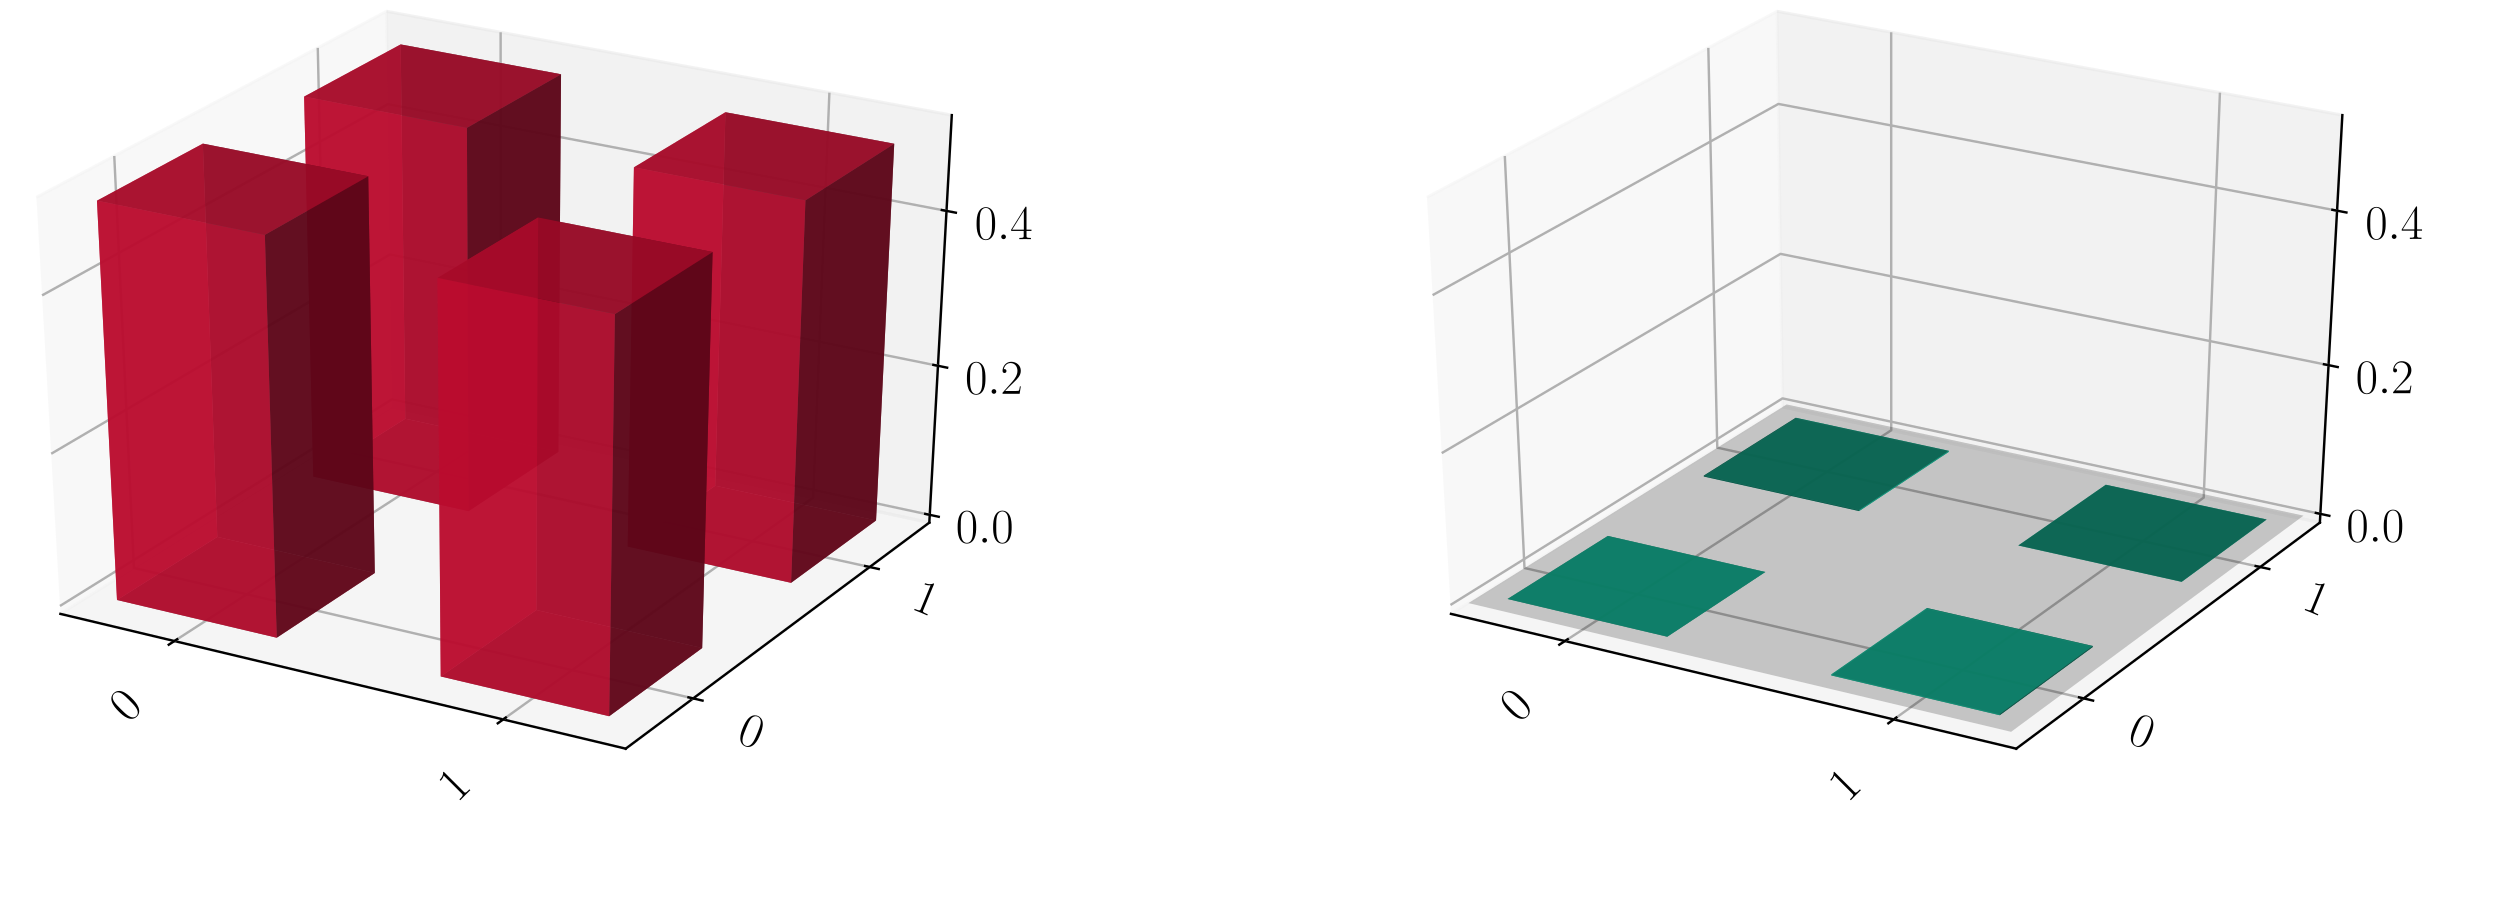 <?xml version="1.0" encoding="utf-8" standalone="no"?>
<!DOCTYPE svg PUBLIC "-//W3C//DTD SVG 1.1//EN"
  "http://www.w3.org/Graphics/SVG/1.1/DTD/svg11.dtd">
<!-- Created with matplotlib (https://matplotlib.org/) -->
<svg height="302.4pt" version="1.1" viewBox="0 0 820.8 302.4" width="820.8pt" xmlns="http://www.w3.org/2000/svg" xmlns:xlink="http://www.w3.org/1999/xlink">
 <defs>
  <style type="text/css">
*{stroke-linecap:butt;stroke-linejoin:round;}
  </style>
 </defs>
 <g id="figure_1">
  <g id="patch_1">
   <path d="M 0 302.4 
L 820.8 302.4 
L 820.8 0 
L 0 0 
z
" style="fill:#ffffff;"/>
  </g>
  <g id="patch_2">
   <path d="M -30.6 262.8 
L 349.855 262.8 
L 349.855 -14.4 
L -30.6 -14.4 
z
" style="fill:#ffffff;"/>
  </g>
  <g id="pane3d_1">
   <g id="patch_3">
    <path d="M 19.835 201.549 
L 128.723 133.585 
L 126.91 3.719 
L 11.951 64.782 
" style="fill:#f2f2f2;opacity:0.5;stroke:#f2f2f2;stroke-linejoin:miter;"/>
   </g>
  </g>
  <g id="pane3d_2">
   <g id="patch_4">
    <path d="M 128.723 133.585 
L 305.112 171.581 
L 312.492 37.799 
L 126.91 3.719 
" style="fill:#e6e6e6;opacity:0.5;stroke:#e6e6e6;stroke-linejoin:miter;"/>
   </g>
  </g>
  <g id="pane3d_3">
   <g id="patch_5">
    <path d="M 19.835 201.549 
L 205.42 245.801 
L 305.112 171.581 
L 128.723 133.585 
" style="fill:#ececec;opacity:0.5;stroke:#ececec;stroke-linejoin:miter;"/>
   </g>
  </g>
  <g id="axis3d_1">
   <g id="line2d_1">
    <path d="M 19.835 201.549 
L 205.42 245.801 
" style="fill:none;stroke:#000000;stroke-linecap:square;stroke-width:0.8;"/>
   </g>
   <g id="Line3DCollection_1">
    <path d="M 57.255 210.471 
L 164.384 141.267 
L 164.365 10.597 
" style="fill:none;stroke:#b0b0b0;stroke-width:0.8;"/>
    <path d="M 165.194 236.209 
L 266.98 163.367 
L 272.304 30.419 
" style="fill:none;stroke:#b0b0b0;stroke-width:0.8;"/>
   </g>
   <g id="xtick_1">
    <g id="line2d_2">
     <path d="M 58.178 209.875 
L 55.405 211.667 
" style="fill:none;stroke:#000000;stroke-linecap:square;stroke-width:0.8;"/>
    </g>
    <g id="text_1">
     <!-- 0 -->
     <defs>
      <path d="M 42 31.844 
C 42 37.969 41.906 48.422 37.703 56.453 
C 34 63.484 28.094 66 22.906 66 
C 18.094 66 12 63.781 8.203 56.562 
C 4.203 49.016 3.797 39.672 3.797 31.844 
C 3.797 26.109 3.906 17.375 7 9.734 
C 11.297 -0.609 19 -2 22.906 -2 
C 27.5 -2 34.5 -0.109 38.594 9.438 
C 41.594 16.375 42 24.5 42 31.844 
z
M 22.906 -0.406 
C 16.5 -0.406 12.703 5.125 11.297 12.75 
C 10.203 18.688 10.203 27.328 10.203 32.953 
C 10.203 40.688 10.203 47.109 11.5 53.234 
C 13.406 61.781 19 64.391 22.906 64.391 
C 27 64.391 32.297 61.672 34.203 53.438 
C 35.5 47.719 35.594 40.984 35.594 32.953 
C 35.594 26.422 35.594 18.375 34.406 12.453 
C 32.297 1.5 26.406 -0.406 22.906 -0.406 
z
" id="CMR17-48"/>
     </defs>
     <g transform="translate(42.153 237.612)rotate(-45)scale(0.16 -0.16)">
      <use transform="scale(0.996)" xlink:href="#CMR17-48"/>
     </g>
    </g>
   </g>
   <g id="xtick_2">
    <g id="line2d_3">
     <path d="M 166.073 235.58 
L 163.433 237.47 
" style="fill:none;stroke:#000000;stroke-linecap:square;stroke-width:0.8;"/>
    </g>
    <g id="text_2">
     <!-- 1 -->
     <defs>
      <path d="M 26.594 63.797 
C 26.594 65.891 26.5 66 25.094 66 
C 21.203 61.359 15.297 59.891 9.703 59.688 
C 9.406 59.688 8.906 59.688 8.797 59.5 
C 8.703 59.297 8.703 59.094 8.703 57 
C 11.797 57 17 57.594 21 59.984 
L 21 7.297 
C 21 3.797 20.797 2.594 12.203 2.594 
L 9.203 2.594 
L 9.203 0 
C 14 0.094 19 0.188 23.797 0.188 
C 28.594 0.188 33.594 0.094 38.406 0 
L 38.406 2.594 
L 35.406 2.594 
C 26.797 2.594 26.594 3.688 26.594 7.297 
z
" id="CMR17-49"/>
     </defs>
     <g transform="translate(150.086 263.768)rotate(-45)scale(0.16 -0.16)">
      <use transform="scale(0.996)" xlink:href="#CMR17-49"/>
     </g>
    </g>
   </g>
  </g>
  <g id="axis3d_2">
   <g id="line2d_4">
    <path d="M 305.112 171.581 
L 205.42 245.801 
" style="fill:none;stroke:#000000;stroke-linecap:square;stroke-width:0.8;"/>
   </g>
   <g id="Line3DCollection_2">
    <path d="M 37.513 51.204 
L 43.974 186.482 
L 227.578 229.304 
" style="fill:none;stroke:#b0b0b0;stroke-width:0.8;"/>
    <path d="M 104.331 15.713 
L 107.269 146.976 
L 285.522 186.165 
" style="fill:none;stroke:#b0b0b0;stroke-width:0.8;"/>
   </g>
   <g id="xtick_3">
    <g id="line2d_5">
     <path d="M 226.042 228.946 
L 230.653 230.022 
" style="fill:none;stroke:#000000;stroke-linecap:square;stroke-width:0.8;"/>
    </g>
    <g id="text_3">
     <!-- 0 -->
     <g transform="translate(241.429 243.361)rotate(-337.5)scale(0.16 -0.16)">
      <use transform="scale(0.996)" xlink:href="#CMR17-48"/>
     </g>
    </g>
   </g>
   <g id="xtick_4">
    <g id="line2d_6">
     <path d="M 284.034 185.838 
L 288.502 186.821 
" style="fill:none;stroke:#000000;stroke-linecap:square;stroke-width:0.8;"/>
    </g>
    <g id="text_4">
     <!-- 1 -->
     <g transform="translate(298.787 199.716)rotate(-337.5)scale(0.16 -0.16)">
      <use transform="scale(0.996)" xlink:href="#CMR17-49"/>
     </g>
    </g>
   </g>
  </g>
  <g id="axis3d_3">
   <g id="line2d_7">
    <path d="M 305.112 171.581 
L 312.492 37.799 
" style="fill:none;stroke:#000000;stroke-linecap:square;stroke-width:0.8;"/>
   </g>
   <g id="Line3DCollection_3">
    <path d="M 305.252 169.037 
L 128.689 131.11 
L 19.685 198.952 
" style="fill:none;stroke:#b0b0b0;stroke-width:0.8;"/>
    <path d="M 307.951 120.101 
L 128.025 83.545 
L 16.805 148.976 
" style="fill:none;stroke:#b0b0b0;stroke-width:0.8;"/>
    <path d="M 310.757 69.248 
L 127.336 34.197 
L 13.807 96.976 
" style="fill:none;stroke:#b0b0b0;stroke-width:0.8;"/>
   </g>
   <g id="xtick_5">
    <g id="line2d_8">
     <path d="M 303.779 168.72 
L 308.201 169.67 
" style="fill:none;stroke:#000000;stroke-linecap:square;stroke-width:0.8;"/>
    </g>
    <g id="text_5">
     <!-- $0.0$ -->
     <defs>
      <path d="M 18.406 4.797 
C 18.406 7.688 16 9.688 13.594 9.688 
C 10.703 9.688 8.703 7.297 8.703 4.891 
C 8.703 2 11.094 0 13.5 0 
C 16.406 0 18.406 2.391 18.406 4.797 
z
" id="CMMI12-58"/>
     </defs>
     <g transform="translate(313.808 178.165)scale(0.16 -0.16)">
      <use transform="scale(0.996)" xlink:href="#CMR17-48"/>
      <use transform="translate(45.69 0)scale(0.996)" xlink:href="#CMMI12-58"/>
      <use transform="translate(72.788 0)scale(0.996)" xlink:href="#CMR17-48"/>
     </g>
    </g>
   </g>
   <g id="xtick_6">
    <g id="line2d_9">
     <path d="M 306.449 119.796 
L 310.96 120.712 
" style="fill:none;stroke:#000000;stroke-linecap:square;stroke-width:0.8;"/>
    </g>
    <g id="text_6">
     <!-- $0.2$ -->
     <defs>
      <path d="M 41.703 15.469 
L 39.906 15.469 
C 38.906 8.391 38.094 7.188 37.703 6.594 
C 37.203 5.797 30 5.797 28.594 5.797 
L 9.406 5.797 
C 13 9.688 20 16.766 28.5 24.938 
C 34.594 30.719 41.703 37.5 41.703 47.391 
C 41.703 59.188 32.297 66 21.797 66 
C 10.797 66 4.094 56.297 4.094 47.297 
C 4.094 43.391 7 42.891 8.203 42.891 
C 9.203 42.891 12.203 43.484 12.203 46.984 
C 12.203 50.094 9.594 51 8.203 51 
C 7.594 51 7 50.891 6.594 50.688 
C 8.5 59.188 14.297 63.391 20.406 63.391 
C 29.094 63.391 34.797 56.5 34.797 47.391 
C 34.797 38.703 29.703 31.219 24 24.734 
L 4.094 2.297 
L 4.094 0 
L 39.297 0 
z
" id="CMR17-50"/>
     </defs>
     <g transform="translate(316.857 129.298)scale(0.16 -0.16)">
      <use transform="scale(0.996)" xlink:href="#CMR17-48"/>
      <use transform="translate(45.69 0)scale(0.996)" xlink:href="#CMMI12-58"/>
      <use transform="translate(72.788 0)scale(0.996)" xlink:href="#CMR17-50"/>
     </g>
    </g>
   </g>
   <g id="xtick_7">
    <g id="line2d_10">
     <path d="M 309.224 68.955 
L 313.826 69.834 
" style="fill:none;stroke:#000000;stroke-linecap:square;stroke-width:0.8;"/>
    </g>
    <g id="text_7">
     <!-- $0.4$ -->
     <defs>
      <path d="M 33.594 64.797 
C 33.594 66.891 33.5 67 31.703 67 
L 2 19.594 
L 2 17 
L 27.797 17 
L 27.797 7.188 
C 27.797 3.594 27.594 2.594 20.594 2.594 
L 18.703 2.594 
L 18.703 0 
C 21.906 0.188 27.297 0.188 30.703 0.188 
C 34.094 0.188 39.5 0.188 42.703 0 
L 42.703 2.594 
L 40.797 2.594 
C 33.797 2.594 33.594 3.594 33.594 7.188 
L 33.594 17 
L 43.797 17 
L 43.797 19.594 
L 33.594 19.594 
z
M 28.094 58.172 
L 28.094 19.594 
L 4 19.594 
z
" id="CMR17-52"/>
     </defs>
     <g transform="translate(320.025 78.521)scale(0.16 -0.16)">
      <use transform="scale(0.996)" xlink:href="#CMR17-48"/>
      <use transform="translate(45.69 0)scale(0.996)" xlink:href="#CMMI12-58"/>
      <use transform="translate(72.788 0)scale(0.996)" xlink:href="#CMR17-52"/>
     </g>
    </g>
   </g>
  </g>
  <g id="axes_1">
   <g id="Poly3DCollection_1">
    <path clip-path="url(#p63bdb607b8)" d="M 102.864 156.46 
L 133.052 137.476 
L 183.306 148.338 
L 153.833 167.797 
z
" style="fill:#74081d;fill-opacity:0.8;"/>
    <path clip-path="url(#p63bdb607b8)" d="M 133.052 137.476 
L 131.54 14.583 
L 184.201 24.383 
L 183.306 148.338 
z
" style="fill:#5d0618;fill-opacity:0.8;"/>
    <path clip-path="url(#p63bdb607b8)" d="M 102.864 156.46 
L 99.846 31.719 
L 131.54 14.583 
L 133.052 137.476 
z
" style="fill:#ba0c2f;fill-opacity:0.8;"/>
    <path clip-path="url(#p63bdb607b8)" d="M 153.833 167.797 
L 183.306 148.338 
L 184.201 24.383 
L 153.293 41.969 
z
" style="fill:#5d0618;fill-opacity:0.8;"/>
    <path clip-path="url(#p63bdb607b8)" d="M 102.864 156.46 
L 153.833 167.797 
L 153.293 41.969 
L 99.846 31.719 
z
" style="fill:#ba0c2f;fill-opacity:0.8;"/>
    <path clip-path="url(#p63bdb607b8)" d="M 99.846 31.719 
L 153.293 41.969 
L 184.201 24.383 
L 131.54 14.583 
z
" style="fill:#a30a29;fill-opacity:0.8;"/>
   </g>
   <g id="Poly3DCollection_2">
    <path clip-path="url(#p63bdb607b8)" d="M 206.101 179.423 
L 234.813 159.47 
L 287.62 170.884 
L 259.718 191.35 
z
" style="fill:#74081d;fill-opacity:0.8;"/>
    <path clip-path="url(#p63bdb607b8)" d="M 234.813 159.47 
L 238.173 36.847 
L 293.591 47.192 
L 287.62 170.884 
z
" style="fill:#5d0618;fill-opacity:0.8;"/>
    <path clip-path="url(#p63bdb607b8)" d="M 206.101 179.423 
L 208.13 54.941 
L 238.173 36.847 
L 234.813 159.47 
z
" style="fill:#ba0c2f;fill-opacity:0.8;"/>
    <path clip-path="url(#p63bdb607b8)" d="M 259.718 191.35 
L 287.62 170.884 
L 293.591 47.192 
L 264.442 65.773 
z
" style="fill:#5d0618;fill-opacity:0.8;"/>
    <path clip-path="url(#p63bdb607b8)" d="M 206.101 179.423 
L 259.718 191.35 
L 264.442 65.773 
L 208.13 54.941 
z
" style="fill:#ba0c2f;fill-opacity:0.8;"/>
    <path clip-path="url(#p63bdb607b8)" d="M 208.13 54.941 
L 264.442 65.773 
L 293.591 47.192 
L 238.173 36.847 
z
" style="fill:#a30a29;fill-opacity:0.8;"/>
   </g>
   <g id="Poly3DCollection_3">
    <path clip-path="url(#p63bdb607b8)" d="M 38.414 196.99 
L 71.347 176.279 
L 123.047 188.124 
L 90.858 209.377 
z
" style="fill:#74081d;fill-opacity:0.8;"/>
    <path clip-path="url(#p63bdb607b8)" d="M 71.347 176.279 
L 66.597 47.153 
L 120.897 57.862 
L 123.047 188.124 
z
" style="fill:#5d0618;fill-opacity:0.8;"/>
    <path clip-path="url(#p63bdb607b8)" d="M 38.414 196.99 
L 31.837 65.887 
L 66.597 47.153 
L 71.347 176.279 
z
" style="fill:#ba0c2f;fill-opacity:0.8;"/>
    <path clip-path="url(#p63bdb607b8)" d="M 90.858 209.377 
L 123.047 188.124 
L 120.897 57.862 
L 86.958 77.112 
z
" style="fill:#5d0618;fill-opacity:0.8;"/>
    <path clip-path="url(#p63bdb607b8)" d="M 38.414 196.99 
L 90.858 209.377 
L 86.958 77.112 
L 31.837 65.887 
z
" style="fill:#ba0c2f;fill-opacity:0.8;"/>
    <path clip-path="url(#p63bdb607b8)" d="M 31.837 65.887 
L 86.958 77.112 
L 120.897 57.862 
L 66.597 47.153 
z
" style="fill:#a30a29;fill-opacity:0.8;"/>
   </g>
   <g id="Poly3DCollection_4">
    <path clip-path="url(#p63bdb607b8)" d="M 144.7 222.094 
L 176.094 200.277 
L 230.541 212.751 
L 199.997 235.155 
z
" style="fill:#74081d;fill-opacity:0.8;"/>
    <path clip-path="url(#p63bdb607b8)" d="M 176.094 200.277 
L 176.674 71.404 
L 233.957 82.737 
L 230.541 212.751 
z
" style="fill:#5d0618;fill-opacity:0.8;"/>
    <path clip-path="url(#p63bdb607b8)" d="M 144.7 222.094 
L 143.647 91.234 
L 176.674 71.404 
L 176.094 200.277 
z
" style="fill:#ba0c2f;fill-opacity:0.8;"/>
    <path clip-path="url(#p63bdb607b8)" d="M 199.997 235.155 
L 230.541 212.751 
L 233.957 82.737 
L 201.872 103.128 
z
" style="fill:#5d0618;fill-opacity:0.8;"/>
    <path clip-path="url(#p63bdb607b8)" d="M 144.7 222.094 
L 199.997 235.155 
L 201.872 103.128 
L 143.647 91.234 
z
" style="fill:#ba0c2f;fill-opacity:0.8;"/>
    <path clip-path="url(#p63bdb607b8)" d="M 143.647 91.234 
L 201.872 103.128 
L 233.957 82.737 
L 176.674 71.404 
z
" style="fill:#a30a29;fill-opacity:0.8;"/>
   </g>
  </g>
  <g id="patch_6">
   <path d="M 425.945 262.8 
L 806.4 262.8 
L 806.4 -14.4 
L 425.945 -14.4 
z
" style="fill:#ffffff;"/>
  </g>
  <g id="pane3d_4">
   <g id="patch_7">
    <path d="M 476.381 201.549 
L 585.269 133.585 
L 583.456 3.719 
L 468.496 64.782 
" style="fill:#f2f2f2;opacity:0.5;stroke:#f2f2f2;stroke-linejoin:miter;"/>
   </g>
  </g>
  <g id="pane3d_5">
   <g id="patch_8">
    <path d="M 585.269 133.585 
L 761.657 171.581 
L 769.037 37.799 
L 583.456 3.719 
" style="fill:#e6e6e6;opacity:0.5;stroke:#e6e6e6;stroke-linejoin:miter;"/>
   </g>
  </g>
  <g id="pane3d_6">
   <g id="patch_9">
    <path d="M 476.381 201.549 
L 661.965 245.801 
L 761.657 171.581 
L 585.269 133.585 
" style="fill:#ececec;opacity:0.5;stroke:#ececec;stroke-linejoin:miter;"/>
   </g>
  </g>
  <g id="axis3d_4">
   <g id="line2d_11">
    <path d="M 476.381 201.549 
L 661.965 245.801 
" style="fill:none;stroke:#000000;stroke-linecap:square;stroke-width:0.8;"/>
   </g>
   <g id="Line3DCollection_4">
    <path d="M 513.8 210.471 
L 620.93 141.267 
L 620.91 10.597 
" style="fill:none;stroke:#b0b0b0;stroke-width:0.8;"/>
    <path d="M 621.74 236.209 
L 723.525 163.367 
L 728.849 30.419 
" style="fill:none;stroke:#b0b0b0;stroke-width:0.8;"/>
   </g>
   <g id="xtick_8">
    <g id="line2d_12">
     <path d="M 514.724 209.875 
L 511.95 211.667 
" style="fill:none;stroke:#000000;stroke-linecap:square;stroke-width:0.8;"/>
    </g>
    <g id="text_8">
     <!-- 0 -->
     <g transform="translate(498.698 237.612)rotate(-45)scale(0.16 -0.16)">
      <use transform="scale(0.996)" xlink:href="#CMR17-48"/>
     </g>
    </g>
   </g>
   <g id="xtick_9">
    <g id="line2d_13">
     <path d="M 622.619 235.58 
L 619.978 237.47 
" style="fill:none;stroke:#000000;stroke-linecap:square;stroke-width:0.8;"/>
    </g>
    <g id="text_9">
     <!-- 1 -->
     <g transform="translate(606.632 263.768)rotate(-45)scale(0.16 -0.16)">
      <use transform="scale(0.996)" xlink:href="#CMR17-49"/>
     </g>
    </g>
   </g>
  </g>
  <g id="axis3d_5">
   <g id="line2d_14">
    <path d="M 761.657 171.581 
L 661.965 245.801 
" style="fill:none;stroke:#000000;stroke-linecap:square;stroke-width:0.8;"/>
   </g>
   <g id="Line3DCollection_5">
    <path d="M 494.059 51.204 
L 500.519 186.482 
L 684.123 229.304 
" style="fill:none;stroke:#b0b0b0;stroke-width:0.8;"/>
    <path d="M 560.876 15.713 
L 563.814 146.976 
L 742.068 186.165 
" style="fill:none;stroke:#b0b0b0;stroke-width:0.8;"/>
   </g>
   <g id="xtick_10">
    <g id="line2d_15">
     <path d="M 682.587 228.946 
L 687.198 230.022 
" style="fill:none;stroke:#000000;stroke-linecap:square;stroke-width:0.8;"/>
    </g>
    <g id="text_10">
     <!-- 0 -->
     <g transform="translate(697.975 243.361)rotate(-337.5)scale(0.16 -0.16)">
      <use transform="scale(0.996)" xlink:href="#CMR17-48"/>
     </g>
    </g>
   </g>
   <g id="xtick_11">
    <g id="line2d_16">
     <path d="M 740.579 185.838 
L 745.047 186.821 
" style="fill:none;stroke:#000000;stroke-linecap:square;stroke-width:0.8;"/>
    </g>
    <g id="text_11">
     <!-- 1 -->
     <g transform="translate(755.332 199.716)rotate(-337.5)scale(0.16 -0.16)">
      <use transform="scale(0.996)" xlink:href="#CMR17-49"/>
     </g>
    </g>
   </g>
  </g>
  <g id="axis3d_6">
   <g id="line2d_17">
    <path d="M 761.657 171.581 
L 769.037 37.799 
" style="fill:none;stroke:#000000;stroke-linecap:square;stroke-width:0.8;"/>
   </g>
   <g id="Line3DCollection_6">
    <path d="M 761.815 168.715 
L 585.23 130.797 
L 476.212 198.624 
" style="fill:none;stroke:#b0b0b0;stroke-width:0.8;"/>
    <path d="M 764.508 119.898 
L 584.567 83.348 
L 473.338 148.769 
" style="fill:none;stroke:#b0b0b0;stroke-width:0.8;"/>
    <path d="M 767.306 69.174 
L 583.88 34.125 
L 470.348 96.899 
" style="fill:none;stroke:#b0b0b0;stroke-width:0.8;"/>
   </g>
   <g id="xtick_12">
    <g id="line2d_18">
     <path d="M 760.342 168.399 
L 764.765 169.349 
" style="fill:none;stroke:#000000;stroke-linecap:square;stroke-width:0.8;"/>
    </g>
    <g id="text_12">
     <!-- $0.0$ -->
     <g transform="translate(770.374 177.844)scale(0.16 -0.16)">
      <use transform="scale(0.996)" xlink:href="#CMR17-48"/>
      <use transform="translate(45.69 0)scale(0.996)" xlink:href="#CMMI12-58"/>
      <use transform="translate(72.788 0)scale(0.996)" xlink:href="#CMR17-48"/>
     </g>
    </g>
   </g>
   <g id="xtick_13">
    <g id="line2d_19">
     <path d="M 763.006 119.593 
L 767.516 120.509 
" style="fill:none;stroke:#000000;stroke-linecap:square;stroke-width:0.8;"/>
    </g>
    <g id="text_13">
     <!-- $0.2$ -->
     <g transform="translate(773.415 129.096)scale(0.16 -0.16)">
      <use transform="scale(0.996)" xlink:href="#CMR17-48"/>
      <use transform="translate(45.69 0)scale(0.996)" xlink:href="#CMMI12-58"/>
      <use transform="translate(72.788 0)scale(0.996)" xlink:href="#CMR17-50"/>
     </g>
    </g>
   </g>
   <g id="xtick_14">
    <g id="line2d_20">
     <path d="M 765.773 68.881 
L 770.375 69.76 
" style="fill:none;stroke:#000000;stroke-linecap:square;stroke-width:0.8;"/>
    </g>
    <g id="text_14">
     <!-- $0.4$ -->
     <g transform="translate(776.575 78.447)scale(0.16 -0.16)">
      <use transform="scale(0.996)" xlink:href="#CMR17-48"/>
      <use transform="translate(45.69 0)scale(0.996)" xlink:href="#CMMI12-58"/>
      <use transform="translate(72.788 0)scale(0.996)" xlink:href="#CMR17-52"/>
     </g>
    </g>
   </g>
  </g>
  <g id="axes_2">
   <g id="Poly3DCollection_5">
    <path clip-path="url(#p0678b58088)" d="M 589.593 137.162 
L 589.597 137.476 
L 639.851 148.338 
L 639.853 148.021 
z
" style="fill:#0cba97;fill-opacity:0.8;"/>
    <path clip-path="url(#p0678b58088)" d="M 559.401 156.142 
L 559.409 156.46 
L 589.597 137.476 
L 589.593 137.162 
z
" style="fill:#065d4c;fill-opacity:0.8;"/>
    <path clip-path="url(#p0678b58088)" d="M 559.409 156.46 
L 610.378 167.797 
L 639.851 148.338 
L 589.597 137.476 
z
" style="fill:#0aa384;fill-opacity:0.8;"/>
    <path clip-path="url(#p0678b58088)" d="M 559.401 156.142 
L 589.593 137.162 
L 639.853 148.021 
L 610.377 167.476 
z
" style="fill:#08745e;fill-opacity:0.8;"/>
    <path clip-path="url(#p0678b58088)" d="M 610.377 167.476 
L 639.853 148.021 
L 639.851 148.338 
L 610.378 167.797 
z
" style="fill:#0cba97;fill-opacity:0.8;"/>
    <path clip-path="url(#p0678b58088)" d="M 559.401 156.142 
L 610.377 167.476 
L 610.378 167.797 
L 559.409 156.46 
z
" style="fill:#065d4c;fill-opacity:0.8;"/>
   </g>
   <g id="Poly3DCollection_6">
    <path clip-path="url(#p0678b58088)" d="M 691.367 159.151 
L 691.367 159.151 
L 744.181 170.562 
L 744.181 170.562 
z
" style="fill:#065d4c;fill-opacity:0.8;"/>
    <path clip-path="url(#p0678b58088)" d="M 662.652 179.1 
L 662.652 179.1 
L 691.367 159.151 
L 691.367 159.151 
z
" style="fill:#065d4c;fill-opacity:0.8;"/>
    <path clip-path="url(#p0678b58088)" d="M 662.652 179.1 
L 716.276 191.023 
L 744.181 170.562 
L 691.367 159.151 
z
" style="fill:#0aa384;fill-opacity:0.8;"/>
    <path clip-path="url(#p0678b58088)" d="M 662.652 179.1 
L 691.367 159.151 
L 744.181 170.562 
L 716.276 191.023 
z
" style="fill:#08745e;fill-opacity:0.8;"/>
    <path clip-path="url(#p0678b58088)" d="M 716.276 191.023 
L 744.181 170.562 
L 744.181 170.562 
L 716.276 191.023 
z
" style="fill:#065d4c;fill-opacity:0.8;"/>
    <path clip-path="url(#p0678b58088)" d="M 662.652 179.1 
L 716.276 191.023 
L 716.276 191.023 
L 662.652 179.1 
z
" style="fill:#065d4c;fill-opacity:0.8;"/>
   </g>
   <g id="Poly3DCollection_7">
    <path clip-path="url(#p0678b58088)" d="M 527.881 175.956 
L 527.881 175.956 
L 579.587 187.798 
L 579.587 187.798 
z
" style="fill:#065d4c;fill-opacity:0.8;"/>
    <path clip-path="url(#p0678b58088)" d="M 494.943 196.662 
L 494.943 196.662 
L 527.881 175.956 
L 527.881 175.956 
z
" style="fill:#065d4c;fill-opacity:0.8;"/>
    <path clip-path="url(#p0678b58088)" d="M 494.943 196.662 
L 527.881 175.956 
L 579.587 187.798 
L 547.394 209.046 
z
" style="fill:#08745e;fill-opacity:0.8;"/>
    <path clip-path="url(#p0678b58088)" d="M 494.943 196.662 
L 547.394 209.046 
L 579.587 187.798 
L 527.881 175.956 
z
" style="fill:#0aa384;fill-opacity:0.8;"/>
    <path clip-path="url(#p0678b58088)" d="M 547.394 209.046 
L 579.587 187.798 
L 579.587 187.798 
L 547.394 209.046 
z
" style="fill:#065d4c;fill-opacity:0.8;"/>
    <path clip-path="url(#p0678b58088)" d="M 494.943 196.662 
L 547.394 209.046 
L 547.394 209.046 
L 494.943 196.662 
z
" style="fill:#065d4c;fill-opacity:0.8;"/>
   </g>
   <g id="Poly3DCollection_8">
    <path clip-path="url(#p0678b58088)" d="M 632.64 199.949 
L 632.642 199.62 
L 687.104 212.089 
L 687.095 212.42 
z
" style="fill:#065d4c;fill-opacity:0.8;"/>
    <path clip-path="url(#p0678b58088)" d="M 601.243 221.761 
L 601.24 221.428 
L 632.642 199.62 
L 632.64 199.949 
z
" style="fill:#0cba97;fill-opacity:0.8;"/>
    <path clip-path="url(#p0678b58088)" d="M 601.243 221.761 
L 632.64 199.949 
L 687.095 212.42 
L 656.548 234.819 
z
" style="fill:#08745e;fill-opacity:0.8;"/>
    <path clip-path="url(#p0678b58088)" d="M 601.24 221.428 
L 656.552 234.483 
L 687.104 212.089 
L 632.642 199.62 
z
" style="fill:#0aa384;fill-opacity:0.8;"/>
    <path clip-path="url(#p0678b58088)" d="M 656.548 234.819 
L 687.095 212.42 
L 687.104 212.089 
L 656.552 234.483 
z
" style="fill:#065d4c;fill-opacity:0.8;"/>
    <path clip-path="url(#p0678b58088)" d="M 601.243 221.761 
L 656.548 234.819 
L 656.552 234.483 
L 601.24 221.428 
z
" style="fill:#0cba97;fill-opacity:0.8;"/>
   </g>
   <g id="Poly3DCollection_9">
    <path clip-path="url(#p0678b58088)" d="M 482.107 198.006 
L 660.287 240.273 
L 756.281 169.295 
L 586.594 132.788 
z
" style="fill-opacity:0.2;"/>
   </g>
  </g>
 </g>
 <defs>
  <clipPath id="p63bdb607b8">
   <rect height="277.2" width="380.455" x="-30.6" y="-14.4"/>
  </clipPath>
  <clipPath id="p0678b58088">
   <rect height="277.2" width="380.455" x="425.945" y="-14.4"/>
  </clipPath>
 </defs>
</svg>
